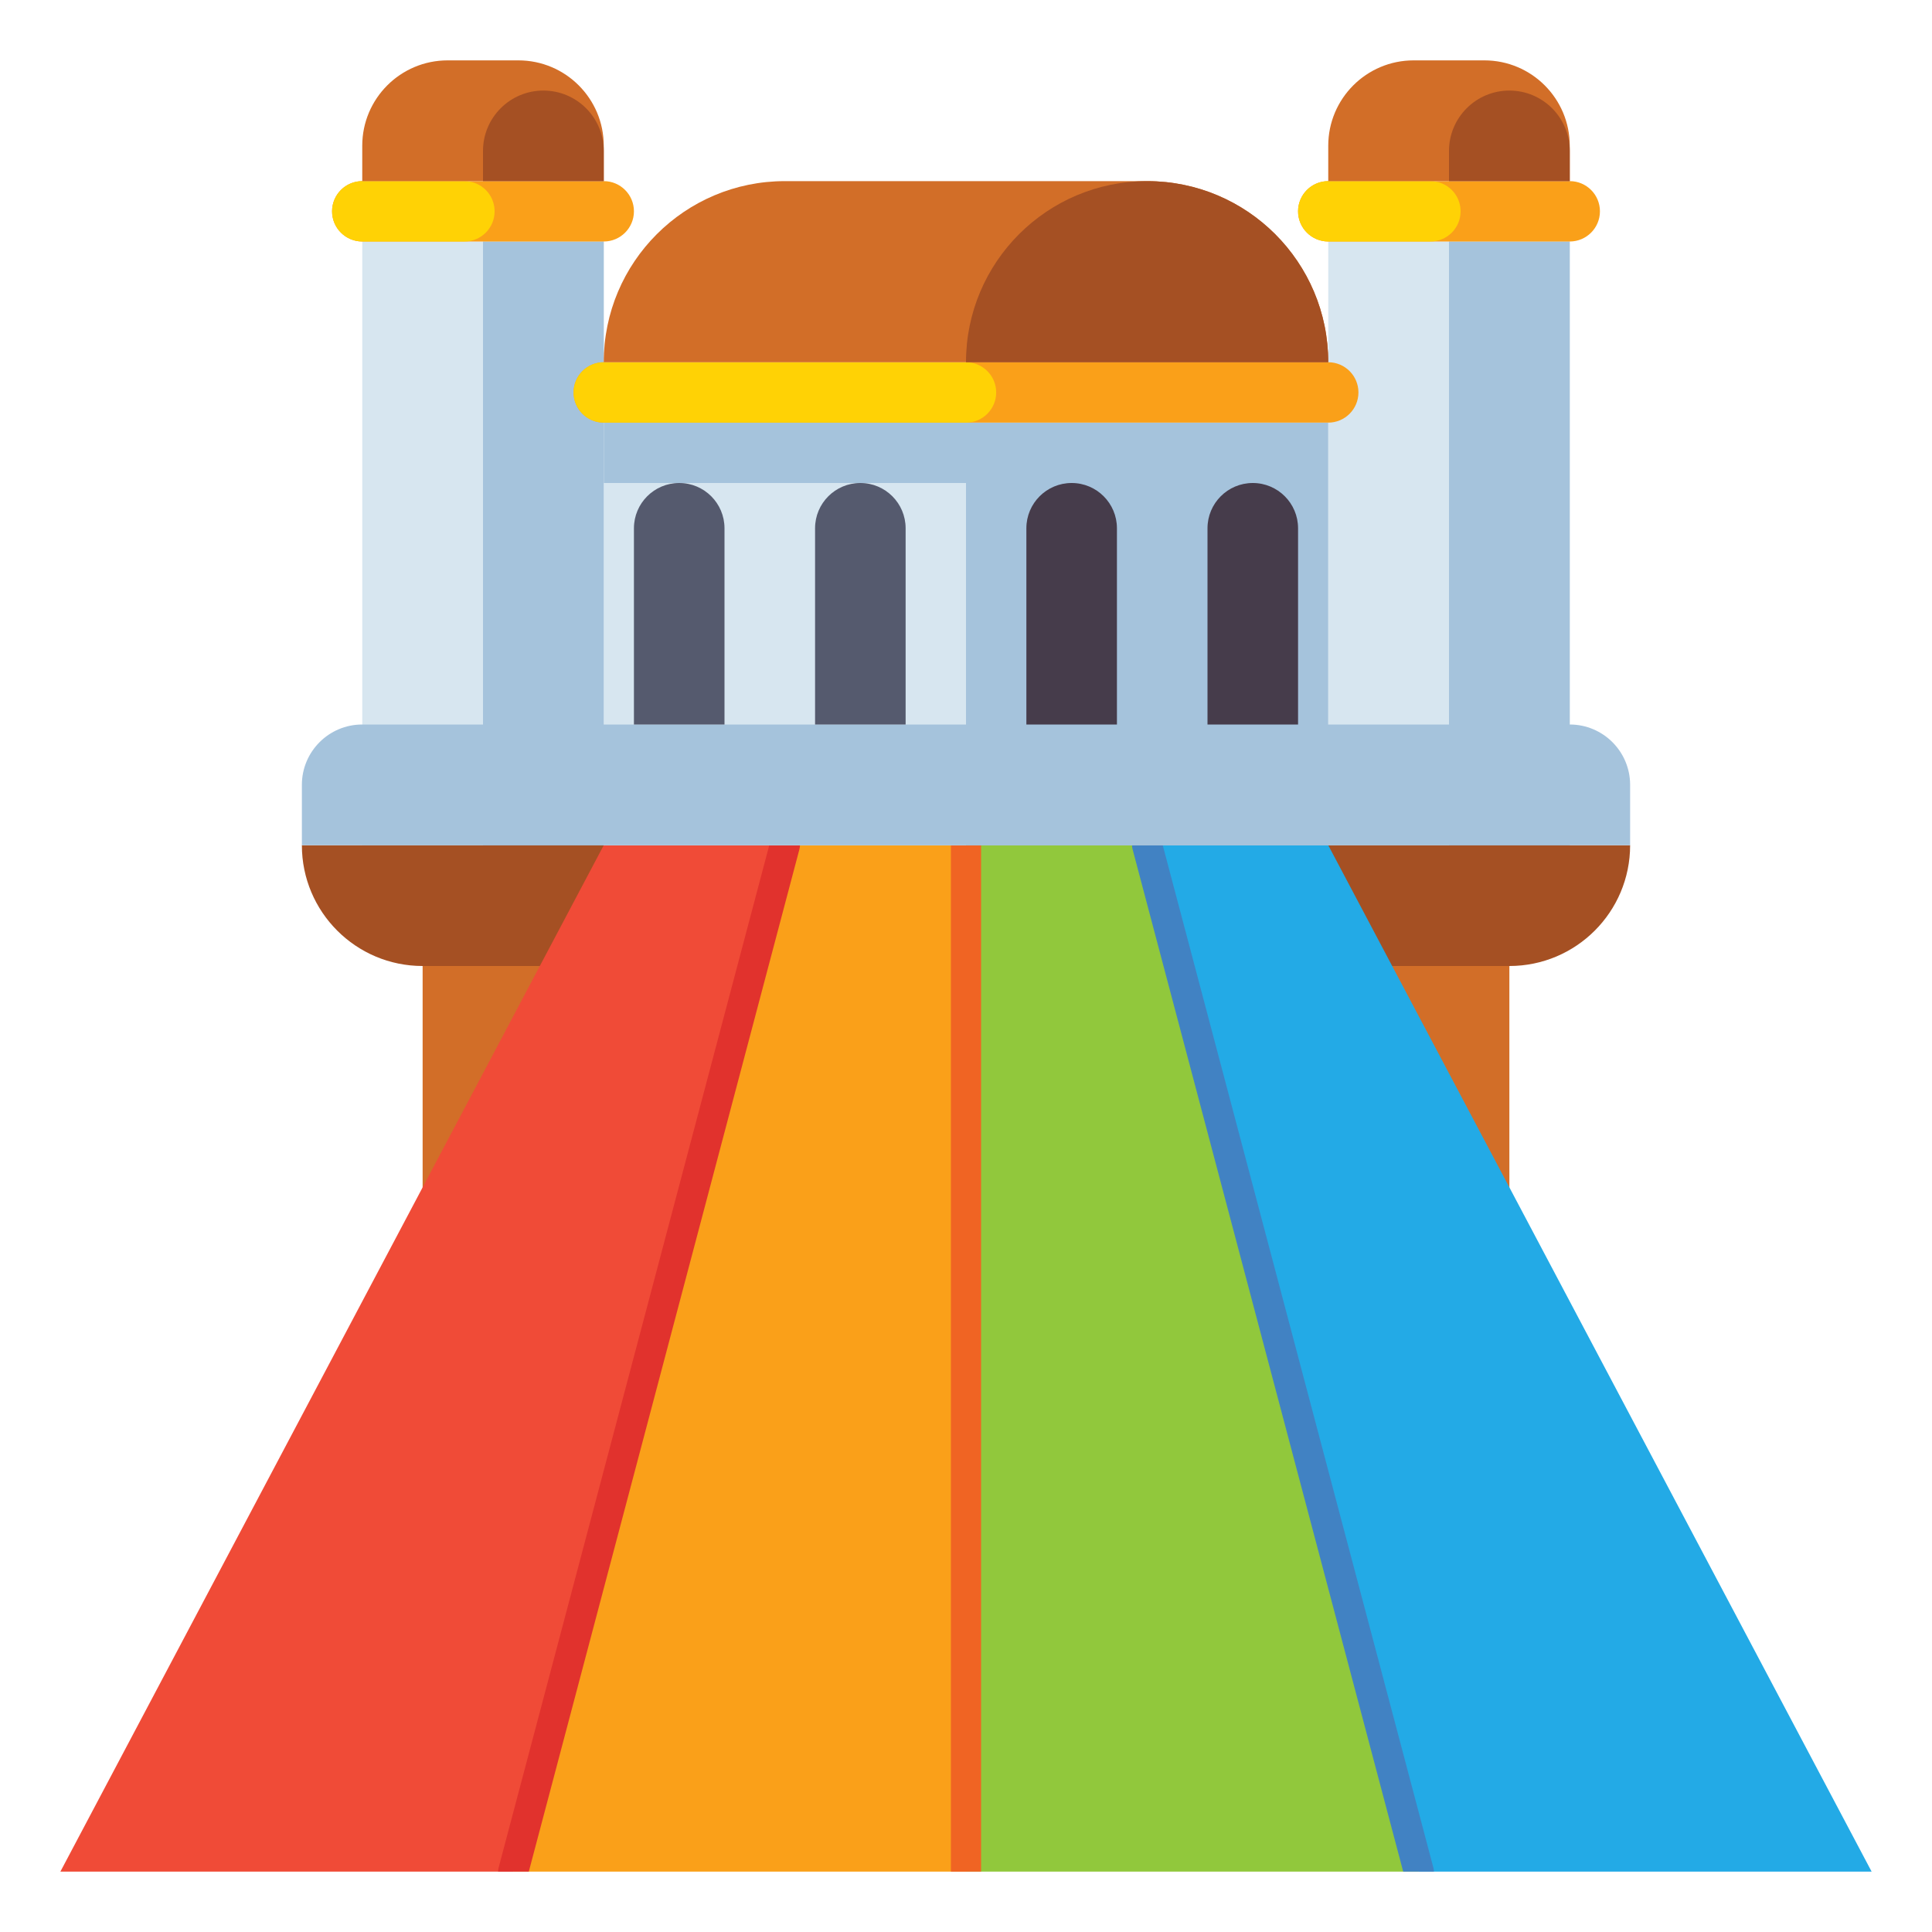 <?xml version="1.0" encoding="utf-8"?>
<!-- Generator: Adobe Illustrator 24.0.0, SVG Export Plug-In . SVG Version: 6.00 Build 0)  -->
<svg version="1.1" id="Layer_1" xmlns="http://www.w3.org/2000/svg" xmlns:xlink="http://www.w3.org/1999/xlink" x="0px" y="0px"
	 viewBox="0 0 512 512" enable-background="new 0 0 512 512" xml:space="preserve">
<g>
	<g>
		<rect x="112" y="256" fill="#D26E28" width="288" height="64"/>
	</g>
	<g>
		<rect x="96" y="64" fill="#D7E6F0" width="64" height="160"/>
	</g>
	<g>
		<rect x="128" y="64" fill="#A5C3DC" width="32" height="160"/>
	</g>
	<g>
		<rect x="352" y="64" fill="#D7E6F0" width="64" height="160"/>
	</g>
	<g>
		<rect x="384" y="64" fill="#A5C3DC" width="32" height="160"/>
	</g>
	<g>
		<path fill="#A55023" d="M400,256H112c-17.673,0-32-14.327-32-32v0h352v0C432,241.673,417.673,256,400,256z"/>
	</g>
	<g>
		<g>
			<polygon fill="#F04B37" points="136,496 16,496 160,224 208,224 			"/>
		</g>
		<g>
			<polygon fill="#FAA019" points="256,496 136,496 208,224 256,224 			"/>
		</g>
		<g>
			<polygon fill="#91C83C" points="376,496 256,496 256,224 304,224 			"/>
		</g>
		<g>
			<polygon fill="#23AAE6" points="496,496 376,496 304,224 352,224 			"/>
		</g>
	</g>
	<g>
		<g>
			<path fill="#E1322D" d="M132.133,494.977c-0.091,0.342-0.134,0.686-0.134,1.023h8.138l71.729-270.977
				c0.091-0.342,0.134-0.686,0.134-1.023h-8.138L132.133,494.977z"/>
		</g>
		<g>
			<rect x="252" y="224" fill="#F06423" width="8" height="272"/>
		</g>
		<g>
			<path fill="#4182C3" d="M379.867,494.977L308.138,224h-8.138c0,0.338,0.043,0.682,0.134,1.023L371.862,496h8.138
				C380,495.662,379.957,495.318,379.867,494.977z"/>
		</g>
	</g>
	<g>
		<rect x="160" y="112" fill="#A5C3DC" width="192" height="112"/>
	</g>
	<g>
		<path fill="#FAA019" d="M352,96H160c-4.418,0-8,3.582-8,8v0c0,4.418,3.582,8,8,8h192c4.418,0,8-3.582,8-8v0
			C360,99.582,356.418,96,352,96z"/>
	</g>
	<g>
		<path fill="#FFD205" d="M256,96h-96c-4.418,0-8,3.582-8,8v0c0,4.418,3.582,8,8,8h96c4.418,0,8-3.582,8-8v0
			C264,99.582,260.418,96,256,96z"/>
	</g>
	<g>
		<path fill="#FAA019" d="M160,48H96c-4.418,0-8,3.582-8,8v0c0,4.418,3.582,8,8,8h64c4.418,0,8-3.582,8-8v0
			C168,51.582,164.418,48,160,48z"/>
	</g>
	<g>
		<path fill="#FFD205" d="M123.077,48H96c-4.418,0-8,3.582-8,8v0c0,4.418,3.582,8,8,8h27.077c4.418,0,8-3.582,8-8v0
			C131.077,51.582,127.495,48,123.077,48z"/>
	</g>
	<g>
		<rect x="160" y="128" fill="#D7E6F0" width="96" height="96"/>
	</g>
	<g>
		<path fill="#D26E28" d="M304,48h-96c-26.51,0-48,21.49-48,48v0h192v0C352,69.49,330.51,48,304,48z"/>
	</g>
	<g>
		<path fill="#A55023" d="M304,48L304,48c-26.51,0-48,21.49-48,48v0h96v0C352,69.49,330.51,48,304,48z"/>
	</g>
	<g>
		<path fill="#D26E28" d="M137.373,16h-18.745C106.131,16,96,26.131,96,38.627V48h64v-9.373C160,26.131,149.869,16,137.373,16z"/>
	</g>
	<g>
		<path fill="#A55023" d="M144,24L144,24c-8.837,0-16,7.163-16,16v8h32v-8C160,31.163,152.837,24,144,24z"/>
	</g>
	<g>
		<path fill="#FAA019" d="M416,48h-64c-4.418,0-8,3.582-8,8v0c0,4.418,3.582,8,8,8h64c4.418,0,8-3.582,8-8v0
			C424,51.582,420.418,48,416,48z"/>
	</g>
	<g>
		<path fill="#FFD205" d="M379.077,48H352c-4.418,0-8,3.582-8,8v0c0,4.418,3.582,8,8,8h27.077c4.418,0,8-3.582,8-8v0
			C387.077,51.582,383.495,48,379.077,48z"/>
	</g>
	<g>
		<path fill="#D26E28" d="M393.373,16h-18.745C362.131,16,352,26.131,352,38.627V48h64v-9.373C416,26.131,405.869,16,393.373,16z"/>
	</g>
	<g>
		<path fill="#A55023" d="M400,24L400,24c-8.837,0-16,7.163-16,16v8h32v-8C416,31.163,408.837,24,400,24z"/>
	</g>
	<g>
		<path fill="#A5C3DC" d="M416,192H96c-8.837,0-16,7.163-16,16v16h352v-16C432,199.163,424.837,192,416,192z"/>
	</g>
	<g>
		<path fill="#555A6E" d="M228,128L228,128c6.627,0,12,5.373,12,12v52h-24v-52C216,133.373,221.373,128,228,128z"/>
	</g>
	<g>
		<path fill="#555A6E" d="M180,128L180,128c6.627,0,12,5.373,12,12v52h-24v-52C168,133.373,173.373,128,180,128z"/>
	</g>
	<g>
		<path fill="#463C4B" d="M332,128L332,128c6.627,0,12,5.373,12,12v52h-24v-52C320,133.373,325.373,128,332,128z"/>
	</g>
	<g>
		<path fill="#463C4B" d="M284,128L284,128c6.627,0,12,5.373,12,12v52h-24v-52C272,133.373,277.373,128,284,128z"/>
	</g>
</g>
</svg>
